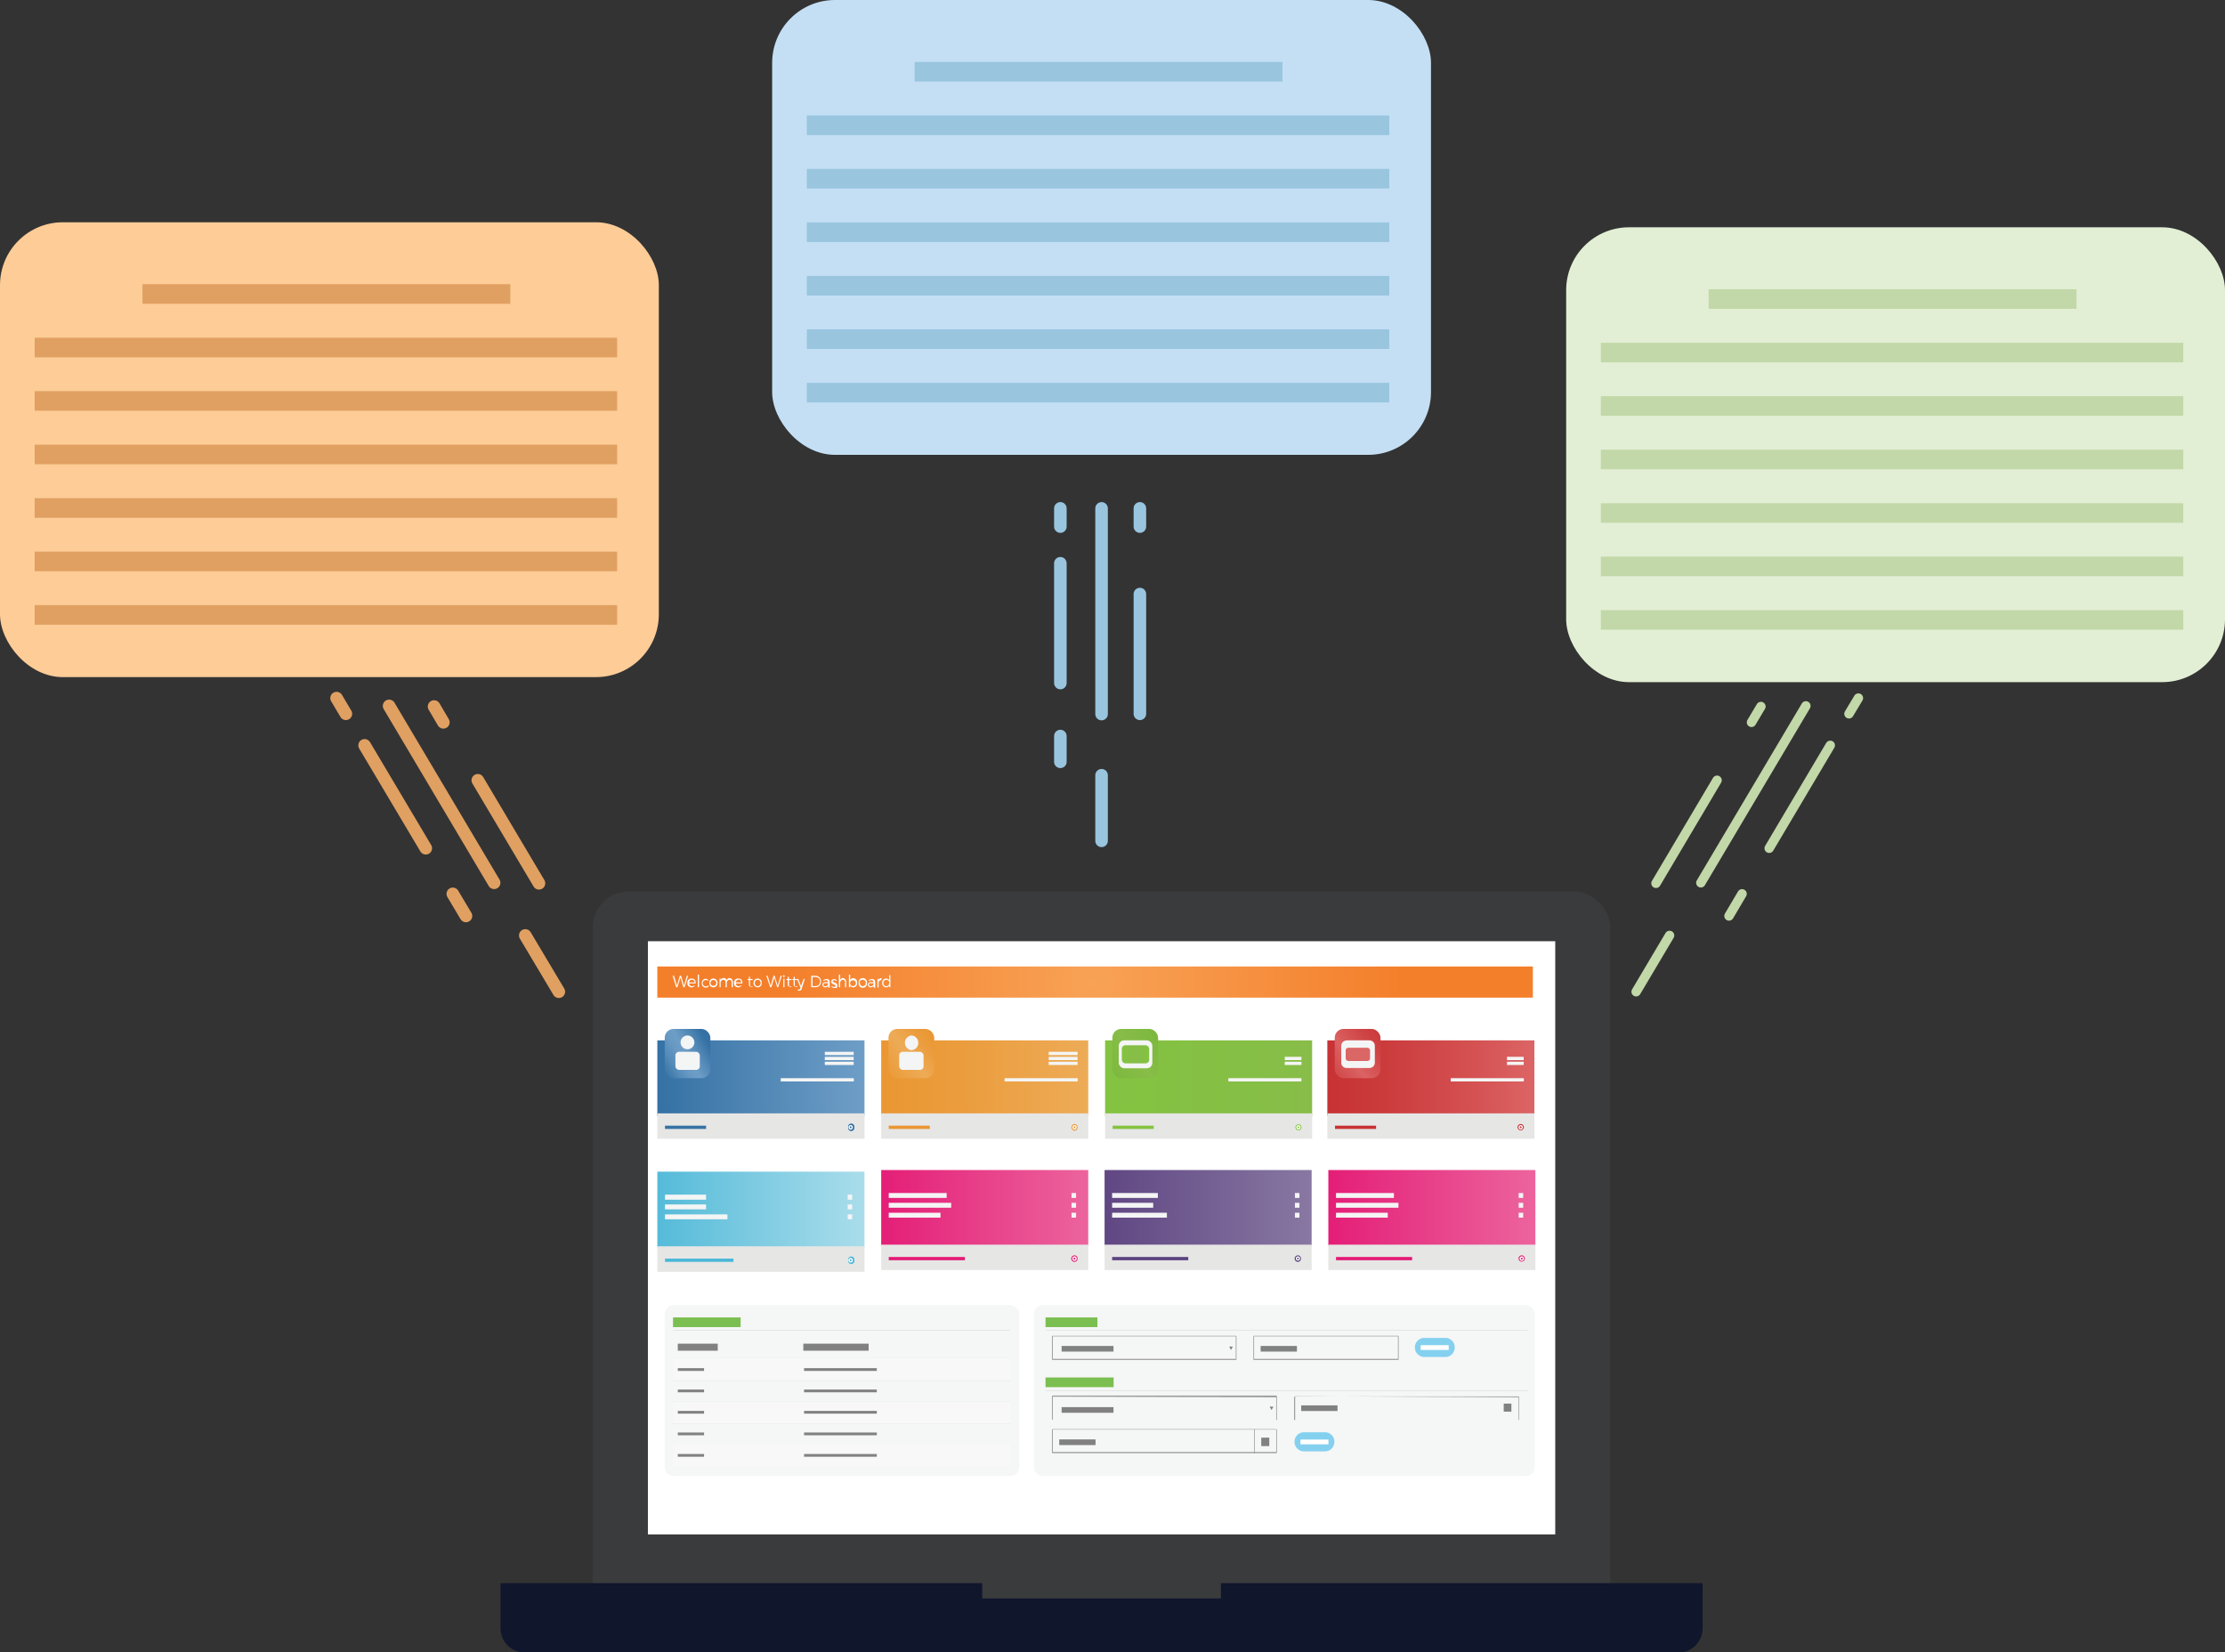 <svg xmlns="http://www.w3.org/2000/svg" xmlns:xlink="http://www.w3.org/1999/xlink" viewBox="0 0 177.1 131.51"><rect x="0" y="0" width="177.1" height="131.51" fill="#333333" stroke="none"/><defs><style>.cls-1{fill:#3a3b3d;}.cls-2{fill:#fff;}.cls-3{fill:#10162c;}.cls-4{fill:url(#radial-gradient);}.cls-5{fill:url(#linear-gradient);}.cls-6{fill:#e6e6e5;}.cls-7{fill:url(#linear-gradient-2);}.cls-8{fill:#f4f5f5;}.cls-9{fill:#3672a4;}.cls-10,.cls-38,.cls-41,.cls-44{fill:none;stroke-miterlimit:10;}.cls-10{stroke:#fff;stroke-width:0.1px;}.cls-11{fill:url(#linear-gradient-3);}.cls-12{fill:#4bb8d7;}.cls-13{fill:url(#linear-gradient-4);}.cls-14{fill:#5b4380;}.cls-15{fill:url(#linear-gradient-5);}.cls-16{fill:#e31b74;}.cls-17{fill:url(#linear-gradient-6);}.cls-18{fill:url(#linear-gradient-7);}.cls-19{fill:url(#linear-gradient-8);}.cls-20{fill:#ea9633;}.cls-21{fill:url(#linear-gradient-9);}.cls-22{fill:url(#linear-gradient-10);}.cls-23{fill:url(#linear-gradient-11);}.cls-24{fill:#83c341;}.cls-25{fill:url(#linear-gradient-12);}.cls-26{fill:url(#linear-gradient-13);}.cls-27{fill:#db6666;}.cls-28{fill:#c83133;}.cls-29{opacity:0.93;}.cls-30{fill:#72ba44;}.cls-31{fill:#dcdcdc;}.cls-32{fill:#f7f8f9;}.cls-33{fill:#787878;}.cls-34{fill:#979797;}.cls-35{fill:#7bcdee;}.cls-36{fill:#c4dff4;}.cls-37{fill:#99c5df;}.cls-38{stroke:#99c5df;}.cls-38,.cls-41,.cls-44{stroke-linecap:round;}.cls-39{fill:#fdcc97;}.cls-40{fill:#e0a061;}.cls-41{stroke:#e0a061;}.cls-42{fill:#e2efd5;}.cls-43{fill:#c2d8a8;}.cls-44{stroke:#c2d8a8;stroke-width:0.75px;}</style><radialGradient id="radial-gradient" cx="71.94" cy="11.71" r="24.84" gradientTransform="translate(15.77 65.64) scale(0.99 1.07)" gradientUnits="userSpaceOnUse"><stop offset="0" stop-color="#f8a256"/><stop offset="1" stop-color="#f47f2b"/></radialGradient><linearGradient id="linear-gradient" x1="52.32" y1="85.81" x2="68.81" y2="85.81" gradientUnits="userSpaceOnUse"><stop offset="0" stop-color="#3571a4"/><stop offset="1" stop-color="#6e9ec7"/></linearGradient><linearGradient id="linear-gradient-2" x1="56.27" y1="82.96" x2="52.72" y2="85" gradientUnits="userSpaceOnUse"><stop offset="0" stop-color="#3571a4"/><stop offset="0.23" stop-color="#5389b7"/><stop offset="0.46" stop-color="#6e9ec7"/><stop offset="0.6" stop-color="#6899c3"/><stop offset="0.78" stop-color="#568cb9"/><stop offset="0.99" stop-color="#3a76a8"/><stop offset="1" stop-color="#3975a7"/></linearGradient><linearGradient id="linear-gradient-3" x1="52.32" y1="96.25" x2="68.81" y2="96.25" gradientUnits="userSpaceOnUse"><stop offset="0" stop-color="#55bbd9"/><stop offset="1" stop-color="#aaddeb"/></linearGradient><linearGradient id="linear-gradient-4" x1="87.92" y1="96.12" x2="104.4" y2="96.12" gradientUnits="userSpaceOnUse"><stop offset="0" stop-color="#604783"/><stop offset="1" stop-color="#8878a2"/></linearGradient><linearGradient id="linear-gradient-5" x1="105.73" y1="96.12" x2="122.22" y2="96.12" gradientUnits="userSpaceOnUse"><stop offset="0" stop-color="#e41e77"/><stop offset="1" stop-color="#ec649d"/></linearGradient><linearGradient id="linear-gradient-6" x1="70.14" y1="96.12" x2="86.62" y2="96.12" xlink:href="#linear-gradient-5"/><linearGradient id="linear-gradient-7" x1="70.14" y1="85.81" x2="86.62" y2="85.81" gradientUnits="userSpaceOnUse"><stop offset="0" stop-color="#ea9733"/><stop offset="0.35" stop-color="#eb9c3c"/><stop offset="0.92" stop-color="#eda953"/><stop offset="1" stop-color="#edab57"/></linearGradient><linearGradient id="linear-gradient-8" x1="74.27" y1="82.5" x2="70.61" y2="85.35" gradientUnits="userSpaceOnUse"><stop offset="0" stop-color="#ea9733"/><stop offset="0.18" stop-color="#eb9c3c"/><stop offset="0.48" stop-color="#eda953"/><stop offset="0.52" stop-color="#edab57"/><stop offset="1" stop-color="#ec9b38"/></linearGradient><linearGradient id="linear-gradient-9" x1="87.96" y1="85.81" x2="104.44" y2="85.81" gradientUnits="userSpaceOnUse"><stop offset="0" stop-color="#83c341"/><stop offset="1" stop-color="#87bd48"/></linearGradient><linearGradient id="linear-gradient-10" x1="92.61" y1="82.19" x2="88.16" y2="85.46" gradientUnits="userSpaceOnUse"><stop offset="0" stop-color="#7bb73c"/><stop offset="0.41" stop-color="#84bb45"/><stop offset="0.52" stop-color="#87bd48"/><stop offset="1" stop-color="#7cb83d"/></linearGradient><linearGradient id="linear-gradient-11" x1="89.29" y1="83.91" x2="91.47" y2="83.91" gradientUnits="userSpaceOnUse"><stop offset="0" stop-color="#83c341"/><stop offset="0.52" stop-color="#87bd48"/><stop offset="1" stop-color="#83c341"/></linearGradient><linearGradient id="linear-gradient-12" x1="105.65" y1="85.81" x2="122.14" y2="85.81" gradientUnits="userSpaceOnUse"><stop offset="0" stop-color="#c83234"/><stop offset="0.27" stop-color="#cb3b3c"/><stop offset="0.72" stop-color="#d55253"/><stop offset="1" stop-color="#dc6565"/></linearGradient><linearGradient id="linear-gradient-13" x1="109.99" y1="82.35" x2="105.27" y2="86.01" gradientUnits="userSpaceOnUse"><stop offset="0" stop-color="#cb3a3b"/><stop offset="0.17" stop-color="#ce4344"/><stop offset="0.44" stop-color="#d85a5b"/><stop offset="0.52" stop-color="#db6364"/><stop offset="1" stop-color="#ca3839"/></linearGradient></defs><title>Asset 7</title><g id="Layer_2" data-name="Layer 2"><g id="Layer_1-2" data-name="Layer 1"><rect class="cls-1" x="47.19" y="70.96" width="80.98" height="60.54" rx="2.81" ry="2.81"/><rect class="cls-2" x="51.57" y="74.91" width="72.22" height="47.21"/><path class="cls-3" d="M133.59,126H97.18v1.22h-19V126H39.84v3.6a1.94,1.94,0,0,0,1.93,1.93h91.82a1.94,1.94,0,0,0,1.93-1.93V126Z"/><rect class="cls-4" x="52.32" y="76.92" width="69.69" height="2.48"/><path class="cls-2" d="M54.39,78.57l-.23-.77-.24.77h-.1l-.28-.91h.11l.23.79.23-.79h.1l.23.79.23-.79h.1l-.28.91Z"/><path class="cls-2" d="M55.37,78.27h-.52a.23.23,0,0,0,.23.22.28.28,0,0,0,.2-.08l0,.06a.31.31,0,0,1-.25.11.32.32,0,0,1-.32-.35.32.32,0,0,1,.32-.35C55.28,77.88,55.38,78,55.37,78.27Zm-.08-.08a.21.21,0,0,0-.21-.22.22.22,0,0,0-.23.22Z"/><path class="cls-2" d="M55.54,78.57v-1h.1v1Z"/><path class="cls-2" d="M56.37,78l0,.08a.26.26,0,0,0-.19-.08.25.25,0,0,0,0,.5.24.24,0,0,0,.2-.08l.05.06a.3.3,0,0,1-.26.12.32.32,0,0,1-.31-.35.32.32,0,0,1,.31-.35A.34.34,0,0,1,56.37,78Z"/><path class="cls-2" d="M57.11,78.23a.33.33,0,0,1-.33.35.32.32,0,0,1-.32-.35.32.32,0,0,1,.32-.35A.33.33,0,0,1,57.11,78.23Zm-.56,0a.23.23,0,1,0,.46,0,.23.23,0,1,0-.46,0Z"/><path class="cls-2" d="M58.33,78.15v.42h-.1v-.39c0-.13-.06-.2-.17-.2s-.21.11-.21.26v.33h-.1v-.39c0-.13-.06-.2-.18-.2a.23.23,0,0,0-.21.26v.33h-.09v-.68h.09V78a.25.25,0,0,1,.25-.16.23.23,0,0,1,.23.18.25.25,0,0,1,.25-.18C58.24,77.88,58.33,78,58.33,78.15Z"/><path class="cls-2" d="M59.09,78.27h-.52a.22.22,0,0,0,.23.22.3.3,0,0,0,.2-.08l0,.06a.33.33,0,0,1-.26.11.32.32,0,0,1-.32-.35.32.32,0,0,1,.32-.35C59,77.88,59.1,78,59.09,78.27ZM59,78.19a.2.2,0,0,0-.21-.22.22.22,0,0,0-.22.22Z"/><path class="cls-2" d="M59.91,78.53a.24.24,0,0,1-.14,0c-.1,0-.16-.06-.16-.2V78h-.1v-.08h.1v-.18h.09v.18h.2V78h-.2v.38c0,.08,0,.11.08.11a.23.23,0,0,0,.11,0Z"/><path class="cls-2" d="M60.63,78.23a.32.32,0,0,1-.32.35.33.33,0,0,1-.33-.35.33.33,0,0,1,.33-.35A.32.32,0,0,1,60.63,78.23Zm-.55,0a.23.23,0,0,0,.23.26.24.24,0,0,0,.23-.26.23.23,0,0,0-.23-.25A.23.23,0,0,0,60.08,78.23Z"/><path class="cls-2" d="M61.86,78.57l-.23-.77-.23.77h-.1L61,77.66h.1l.24.79.23-.79h.09l.24.79.23-.79h.1l-.29.91Z"/><path class="cls-2" d="M62.46,77.69a.07.07,0,0,1-.07.07.07.07,0,0,1,0-.14A.07.07,0,0,1,62.46,77.69Zm-.11.88v-.68h.09v.68Z"/><path class="cls-2" d="M63,78.53a.24.24,0,0,1-.14,0c-.1,0-.16-.06-.16-.2V78h-.1v-.08h.1v-.18h.09v.18H63V78h-.2v.38c0,.08,0,.11.08.11a.23.23,0,0,0,.11,0Z"/><path class="cls-2" d="M63.48,78.53a.3.3,0,0,1-.15,0c-.09,0-.16-.06-.16-.2V78h-.09v-.08h.09v-.18h.09v.18h.2V78h-.2v.38c0,.08,0,.11.09.11l.1,0Z"/><path class="cls-2" d="M63.82,78.67c0,.11-.11.17-.19.17a.19.19,0,0,1-.13,0l0-.09a.17.17,0,0,0,.1,0s.09,0,.11-.1l0-.06-.27-.68h.1l.22.57.2-.57h.1Z"/><path class="cls-2" d="M64.92,77.66a.44.44,0,0,1,.43.46.43.43,0,0,1-.44.45h-.34v-.91Zm-.25.82h.25a.36.36,0,0,0,0-.72h-.24Z"/><path class="cls-2" d="M65.91,78.47a.27.27,0,0,1-.23.11.21.21,0,0,1-.22-.21c0-.12.09-.2.24-.2h.21v0a.15.15,0,0,0-.17-.16.37.37,0,0,0-.21.08l0-.07a.44.44,0,0,1,.26-.1.22.22,0,0,1,.25.24v.45h-.1Zm0-.13v-.09h-.2c-.11,0-.16,0-.16.12s0,.12.15.12A.21.21,0,0,0,65.91,78.34Z"/><path class="cls-2" d="M66.59,78l0,.08a.27.27,0,0,0-.17-.06c-.07,0-.13,0-.13.09s.36.08.36.32-.11.2-.23.2a.36.36,0,0,1-.25-.1l0-.07a.3.3,0,0,0,.21.08c.08,0,.14,0,.14-.09s-.36-.09-.36-.33a.2.2,0,0,1,.22-.19A.35.35,0,0,1,66.59,78Z"/><path class="cls-2" d="M67.35,78.15v.42h-.09v-.39c0-.13-.07-.2-.18-.2s-.21.11-.21.26v.33h-.1v-1h.1V78a.24.24,0,0,1,.24-.16C67.27,77.88,67.35,78,67.35,78.15Z"/><path class="cls-2" d="M68.22,78.23a.31.31,0,0,1-.3.35.26.26,0,0,1-.25-.15v.14h-.1v-1h.1V78a.27.27,0,0,1,.24-.15A.32.32,0,0,1,68.22,78.23Zm-.1,0a.23.23,0,1,0-.22.25A.22.22,0,0,0,68.12,78.23Z"/><path class="cls-2" d="M69,78.23a.33.33,0,1,1-.65,0,.33.33,0,1,1,.65,0Zm-.55,0a.23.23,0,0,0,.23.26.24.24,0,0,0,.23-.26.23.23,0,0,0-.23-.25A.23.23,0,0,0,68.42,78.23Z"/><path class="cls-2" d="M69.53,78.47a.27.27,0,0,1-.23.11.21.21,0,0,1-.22-.21c0-.12.09-.2.24-.2h.21v0a.15.15,0,0,0-.17-.16.37.37,0,0,0-.21.08l0-.07a.45.45,0,0,1,.27-.1.22.22,0,0,1,.24.24v.45h-.1Zm0-.13v-.09h-.2c-.1,0-.16,0-.16.12s.06.12.15.12A.21.21,0,0,0,69.53,78.34Z"/><path class="cls-2" d="M69.93,78a.24.24,0,0,1,.23-.16V78a.22.22,0,0,0-.23.23v.36h-.09v-.68h.09Z"/><path class="cls-2" d="M70.87,78.57h-.09v-.14a.26.26,0,0,1-.25.15.32.32,0,0,1-.31-.35.32.32,0,0,1,.31-.35.28.28,0,0,1,.25.15v-.42h.09Zm-.09-.34a.23.23,0,0,0-.23-.25.23.23,0,0,0-.23.25.23.23,0,0,0,.23.26A.24.24,0,0,0,70.78,78.23Z"/><rect class="cls-5" x="52.32" y="82.8" width="16.49" height="6.01"/><rect class="cls-6" x="52.32" y="88.61" width="16.49" height="2.02"/><rect class="cls-7" x="52.91" y="81.89" width="3.63" height="3.92" rx="0.7" ry="0.7"/><path class="cls-8" d="M55.27,83a.55.55,0,1,1-.54-.59A.56.56,0,0,1,55.27,83Z"/><rect class="cls-8" x="53.76" y="83.71" width="1.94" height="1.44" rx="0.28" ry="0.28"/><rect class="cls-8" x="65.65" y="83.71" width="2.3" height="0.26"/><rect class="cls-8" x="65.65" y="84.11" width="2.3" height="0.26"/><rect class="cls-8" x="65.65" y="84.5" width="2.3" height="0.26"/><rect class="cls-8" x="62.14" y="85.81" width="5.82" height="0.26"/><rect class="cls-9" x="52.93" y="89.59" width="3.27" height="0.26"/><path class="cls-9" d="M68,89.72a.25.25,0,1,1-.49,0,.25.25,0,1,1,.49,0Z"/><path class="cls-10" d="M67.83,89.72a.12.12,0,0,1-.12.13.12.12,0,0,1-.12-.13.13.13,0,0,1,.12-.13A.12.12,0,0,1,67.83,89.72Z"/><rect class="cls-11" x="52.32" y="93.25" width="16.49" height="6.01"/><rect class="cls-6" x="52.32" y="99.19" width="16.49" height="2.03"/><rect class="cls-8" x="52.93" y="96.65" width="4.97" height="0.39"/><rect class="cls-8" x="52.93" y="95.86" width="3.27" height="0.39"/><rect class="cls-8" x="52.93" y="95.08" width="3.27" height="0.4"/><rect class="cls-8" x="67.47" y="96.65" width="0.36" height="0.39"/><rect class="cls-8" x="67.47" y="95.86" width="0.36" height="0.39"/><rect class="cls-8" x="67.47" y="95.08" width="0.36" height="0.4"/><rect class="cls-12" x="52.93" y="100.17" width="5.45" height="0.26"/><path class="cls-12" d="M68,100.3a.25.25,0,1,1-.49,0,.25.25,0,1,1,.49,0Z"/><path class="cls-10" d="M67.83,100.3a.12.12,0,0,1-.12.13.13.13,0,0,1,0-.26A.12.12,0,0,1,67.83,100.3Z"/><rect class="cls-13" x="87.92" y="93.12" width="16.48" height="6.01"/><rect class="cls-6" x="87.92" y="99.06" width="16.48" height="2.02"/><rect class="cls-8" x="88.52" y="96.52" width="4.36" height="0.39"/><rect class="cls-8" x="88.52" y="95.73" width="3.27" height="0.39"/><rect class="cls-8" x="88.52" y="94.95" width="3.64" height="0.39"/><rect class="cls-8" x="103.07" y="96.52" width="0.36" height="0.39"/><rect class="cls-8" x="103.07" y="95.73" width="0.36" height="0.39"/><rect class="cls-8" x="103.07" y="94.95" width="0.36" height="0.39"/><rect class="cls-14" x="88.52" y="100.04" width="6.06" height="0.26"/><path class="cls-14" d="M103.55,100.17a.25.25,0,0,1-.24.26.26.26,0,0,1,0-.52A.25.25,0,0,1,103.55,100.17Z"/><path class="cls-10" d="M103.43,100.17a.12.12,0,1,1-.12-.13A.12.12,0,0,1,103.43,100.17Z"/><rect class="cls-15" x="105.73" y="93.12" width="16.48" height="6.01"/><rect class="cls-6" x="105.73" y="99.06" width="16.48" height="2.02"/><rect class="cls-8" x="106.34" y="96.52" width="4.12" height="0.39"/><rect class="cls-8" x="106.34" y="95.73" width="4.97" height="0.39"/><rect class="cls-8" x="106.34" y="94.95" width="4.61" height="0.39"/><rect class="cls-8" x="120.88" y="96.52" width="0.36" height="0.39"/><rect class="cls-8" x="120.88" y="95.73" width="0.36" height="0.39"/><rect class="cls-8" x="120.88" y="94.95" width="0.36" height="0.39"/><rect class="cls-16" x="106.34" y="100.04" width="6.06" height="0.26"/><path class="cls-16" d="M121.37,100.17a.25.25,0,1,1-.24-.26A.25.25,0,0,1,121.37,100.17Z"/><path class="cls-10" d="M121.25,100.17a.13.13,0,0,1-.12.13.13.13,0,0,1,0-.26A.13.13,0,0,1,121.25,100.17Z"/><rect class="cls-17" x="70.14" y="93.12" width="16.48" height="6.01"/><rect class="cls-6" x="70.14" y="99.06" width="16.48" height="2.02"/><rect class="cls-8" x="70.74" y="96.52" width="4.12" height="0.39"/><rect class="cls-8" x="70.74" y="95.73" width="4.97" height="0.39"/><rect class="cls-8" x="70.74" y="94.95" width="4.61" height="0.39"/><rect class="cls-8" x="85.29" y="96.52" width="0.36" height="0.39"/><rect class="cls-8" x="85.29" y="95.73" width="0.36" height="0.39"/><rect class="cls-8" x="85.29" y="94.95" width="0.36" height="0.39"/><rect class="cls-16" x="70.74" y="100.04" width="6.06" height="0.26"/><path class="cls-16" d="M85.77,100.17a.25.25,0,0,1-.24.26.26.26,0,0,1,0-.52A.25.25,0,0,1,85.77,100.17Z"/><path class="cls-10" d="M85.65,100.17a.12.12,0,0,1-.12.13.13.13,0,0,1,0-.26A.12.12,0,0,1,85.65,100.17Z"/><rect class="cls-18" x="70.14" y="82.8" width="16.48" height="6.01"/><rect class="cls-6" x="70.14" y="88.61" width="16.48" height="2.02"/><rect class="cls-19" x="70.72" y="81.89" width="3.64" height="3.92" rx="0.7" ry="0.7"/><path class="cls-8" d="M73.09,83a.57.57,0,0,1-.55.58.59.59,0,0,1,0-1.17A.57.57,0,0,1,73.09,83Z"/><rect class="cls-8" x="71.57" y="83.71" width="1.94" height="1.44" rx="0.28" ry="0.28"/><rect class="cls-8" x="83.47" y="83.71" width="2.3" height="0.26"/><rect class="cls-8" x="83.47" y="84.11" width="2.3" height="0.26"/><rect class="cls-8" x="83.47" y="84.5" width="2.3" height="0.26"/><rect class="cls-8" x="79.96" y="85.81" width="5.82" height="0.26"/><rect class="cls-20" x="70.74" y="89.59" width="3.27" height="0.26"/><path class="cls-20" d="M85.77,89.72a.25.25,0,0,1-.24.27.26.26,0,0,1-.24-.27.25.25,0,0,1,.24-.26A.25.25,0,0,1,85.77,89.72Z"/><path class="cls-10" d="M85.65,89.72a.12.12,0,0,1-.12.13.12.12,0,0,1-.12-.13.13.13,0,0,1,.12-.13A.12.12,0,0,1,85.65,89.72Z"/><rect class="cls-21" x="87.96" y="82.8" width="16.48" height="6.01"/><rect class="cls-6" x="87.96" y="88.61" width="16.48" height="2.02"/><rect class="cls-22" x="88.54" y="81.89" width="3.64" height="3.92" rx="0.7" ry="0.7"/><rect class="cls-8" x="89.05" y="82.8" width="2.67" height="2.22" rx="0.43" ry="0.43"/><rect class="cls-23" x="89.29" y="83.19" width="2.18" height="1.44" rx="0.28" ry="0.28"/><rect class="cls-8" x="102.26" y="84.11" width="1.33" height="0.26"/><rect class="cls-8" x="102.26" y="84.5" width="1.33" height="0.26"/><rect class="cls-8" x="97.77" y="85.81" width="5.82" height="0.26"/><rect class="cls-24" x="88.56" y="89.59" width="3.27" height="0.26"/><path class="cls-24" d="M103.59,89.72a.24.24,0,1,1-.48,0,.24.24,0,1,1,.48,0Z"/><path class="cls-10" d="M103.47,89.72a.12.12,0,1,1-.24,0,.12.12,0,1,1,.24,0Z"/><rect class="cls-25" x="105.65" y="82.8" width="16.48" height="6.01"/><rect class="cls-6" x="105.65" y="88.61" width="16.48" height="2.02"/><rect class="cls-26" x="106.24" y="81.89" width="3.64" height="3.92" rx="0.7" ry="0.7"/><path class="cls-8" d="M107.17,82.8H109a.43.43,0,0,1,.43.43V84.6A.43.43,0,0,1,109,85h-1.82a.42.42,0,0,1-.42-.42V83.23a.42.42,0,0,1,.42-.42Z"/><rect class="cls-27" x="107.11" y="83.39" width="1.94" height="1.05" rx="0.2" ry="0.2"/><rect class="cls-8" x="119.95" y="84.11" width="1.33" height="0.26"/><rect class="cls-8" x="119.95" y="84.5" width="1.33" height="0.26"/><rect class="cls-8" x="115.47" y="85.81" width="5.82" height="0.26"/><rect class="cls-28" x="106.26" y="89.59" width="3.27" height="0.26"/><path class="cls-28" d="M121.29,89.72a.25.25,0,1,1-.24-.26A.25.25,0,0,1,121.29,89.72Z"/><path class="cls-10" d="M121.16,89.72a.12.12,0,0,1-.11.13.13.13,0,0,1-.13-.13.13.13,0,0,1,.13-.13A.12.12,0,0,1,121.16,89.72Z"/><g class="cls-29"><path class="cls-8" d="M80.42,117.45H53.62a.7.7,0,0,1-.69-.72V104.62a.7.7,0,0,1,.69-.72h26.8a.7.7,0,0,1,.69.72v12.11A.7.7,0,0,1,80.42,117.45Z"/><path class="cls-8" d="M80.42,117.47H53.62a.73.73,0,0,1-.71-.74V104.62a.73.73,0,0,1,.71-.74h26.8a.73.73,0,0,1,.71.74v12.11A.73.73,0,0,1,80.42,117.47Zm-26.8-13.55a.68.68,0,0,0-.67.7v12.11a.68.68,0,0,0,.67.7h26.8a.68.68,0,0,0,.67-.7V104.62a.68.68,0,0,0-.67-.7Z"/><path class="cls-8" d="M121.46,117.45H83a.7.7,0,0,1-.69-.72V104.62a.7.7,0,0,1,.69-.72h38.45a.7.7,0,0,1,.69.72v12.11A.7.7,0,0,1,121.46,117.45Z"/><path class="cls-8" d="M121.46,117.47H83a.72.72,0,0,1-.7-.74V104.62a.72.72,0,0,1,.7-.74h38.45a.73.73,0,0,1,.71.74v12.11A.73.73,0,0,1,121.46,117.47ZM83,103.92a.68.68,0,0,0-.67.7v12.11a.68.68,0,0,0,.67.7h38.45a.68.68,0,0,0,.67-.7V104.62a.68.68,0,0,0-.67-.7Z"/><rect class="cls-30" x="53.57" y="104.85" width="5.38" height="0.77"/><rect class="cls-30" x="83.22" y="104.85" width="4.13" height="0.77"/><rect class="cls-30" x="83.22" y="109.63" width="5.42" height="0.77"/><rect class="cls-31" x="53.57" y="105.85" width="26.85" height="0.05"/><rect class="cls-31" x="83.22" y="105.85" width="38.38" height="0.05"/><rect class="cls-31" x="83.22" y="110.65" width="38.38" height="0.05"/><rect class="cls-31" x="53.57" y="108.09" width="26.85" height="0.05"/><rect class="cls-31" x="53.57" y="109.84" width="26.85" height="0.05"/><rect class="cls-31" x="53.57" y="111.51" width="26.85" height="0.05"/><rect class="cls-31" x="53.57" y="113.25" width="26.85" height="0.05"/><rect class="cls-31" x="53.57" y="114.99" width="26.85" height="0.05"/><rect class="cls-32" x="53.57" y="108.11" width="26.85" height="1.75"/><rect class="cls-32" x="53.57" y="111.53" width="26.85" height="1.75"/><rect class="cls-32" x="53.57" y="114.95" width="26.85" height="1.75"/><rect class="cls-33" x="53.95" y="106.94" width="3.18" height="0.56"/><rect class="cls-33" x="63.94" y="106.94" width="5.2" height="0.56"/><rect class="cls-33" x="53.95" y="108.89" width="2.09" height="0.22"/><rect class="cls-33" x="53.95" y="110.59" width="2.09" height="0.22"/><rect class="cls-33" x="53.95" y="112.29" width="2.09" height="0.22"/><rect class="cls-33" x="53.95" y="114.01" width="2.09" height="0.22"/><rect class="cls-33" x="53.95" y="115.72" width="2.09" height="0.22"/><rect class="cls-33" x="64" y="108.89" width="5.79" height="0.22"/><rect class="cls-33" x="64" y="110.59" width="5.79" height="0.22"/><rect class="cls-33" x="64" y="112.29" width="5.79" height="0.22"/><rect class="cls-33" x="64" y="114.01" width="5.79" height="0.22"/><rect class="cls-33" x="64" y="115.72" width="5.79" height="0.22"/><path class="cls-34" d="M98.36,108.24H83.8a.07.07,0,0,1-.07-.07v-1.79a.07.07,0,0,1,.07-.07H98.36a.07.07,0,0,1,.06.07v1.79A.07.07,0,0,1,98.36,108.24ZM83.8,106.36l0,0v1.79a0,0,0,0,0,0,0H98.36a0,0,0,0,0,0,0v-1.79a0,0,0,0,0,0,0Z"/><path class="cls-34" d="M101.58,113H83.8a.07.07,0,0,1-.07-.07v-1.79a.07.07,0,0,1,.07-.07h17.78a.07.07,0,0,1,.06.07V113A.07.07,0,0,1,101.58,113ZM83.8,111.16a0,0,0,0,0,0,0V113a0,0,0,0,0,0,0h17.78a0,0,0,0,0,0,0v-1.79a0,0,0,0,0,0,0Z"/><path class="cls-34" d="M101.58,115.66H83.8a.07.07,0,0,1-.07-.07v-1.78a.07.07,0,0,1,.07-.07h17.78a.07.07,0,0,1,.06.07v1.78A.07.07,0,0,1,101.58,115.66ZM83.8,113.78s0,0,0,0v1.78l0,0h17.78a0,0,0,0,0,0,0v-1.78s0,0,0,0Z"/><path class="cls-34" d="M120.87,113H103.09A.07.07,0,0,1,103,113v-1.79a.07.07,0,0,1,.07-.07h17.78a.07.07,0,0,1,.07.07V113A.07.07,0,0,1,120.87,113Zm-17.78-1.88a0,0,0,0,0,0,0V113a0,0,0,0,0,0,0h17.78a0,0,0,0,0,0,0v-1.79a0,0,0,0,0,0,0Z"/><path class="cls-34" d="M111.27,108.24H99.82a.07.07,0,0,1-.06-.07v-1.79a.07.07,0,0,1,.06-.07h11.45a.07.07,0,0,1,.06.07v1.79A.07.07,0,0,1,111.27,108.24Zm-11.45-1.88,0,0v1.79a0,0,0,0,0,0,0h11.45a0,0,0,0,0,0,0v-1.79a0,0,0,0,0,0,0Z"/><rect class="cls-33" x="84.5" y="107.12" width="4.13" height="0.45"/><rect class="cls-33" x="84.5" y="111.99" width="4.13" height="0.45"/><rect class="cls-33" x="100.34" y="107.12" width="2.89" height="0.45"/><rect class="cls-33" x="103.57" y="111.85" width="2.89" height="0.45"/><rect class="cls-33" x="84.31" y="114.56" width="2.89" height="0.45"/><rect class="cls-33" x="99.84" y="113.76" width="0.04" height="1.88"/><rect class="cls-33" x="100.39" y="114.42" width="0.64" height="0.67"/><rect class="cls-33" x="119.69" y="111.71" width="0.61" height="0.64"/><polygon class="cls-33" points="101.21 112.22 101.36 111.95 101.06 111.95 101.21 112.22"/><polygon class="cls-33" points="97.98 107.44 98.13 107.17 97.84 107.17 97.98 107.44"/><path class="cls-35" d="M115.06,108h-1.71a.75.75,0,0,1-.73-.76h0a.75.75,0,0,1,.73-.76h1.71a.75.75,0,0,1,.73.76h0A.75.75,0,0,1,115.06,108Z"/><rect class="cls-2" x="113.08" y="107.06" width="2.23" height="0.38"/><path class="cls-35" d="M105.48,115.51h-1.71a.75.75,0,0,1-.73-.76h0a.75.75,0,0,1,.73-.76h1.71a.75.75,0,0,1,.73.76h0A.75.75,0,0,1,105.48,115.51Z"/><rect class="cls-2" x="103.51" y="114.57" width="2.23" height="0.38"/></g><rect class="cls-36" x="61.46" width="52.44" height="36.2" rx="5" ry="5"/><rect class="cls-37" x="72.8" y="4.93" width="29.28" height="1.56"/><rect class="cls-37" x="64.22" y="9.19" width="46.36" height="1.56"/><rect class="cls-37" x="64.22" y="13.44" width="46.36" height="1.56"/><rect class="cls-37" x="64.22" y="17.7" width="46.36" height="1.56"/><rect class="cls-37" x="64.22" y="21.96" width="46.36" height="1.56"/><rect class="cls-37" x="64.22" y="26.21" width="46.36" height="1.56"/><rect class="cls-37" x="64.22" y="30.47" width="46.36" height="1.56"/><line class="cls-38" x1="87.68" y1="56.83" x2="87.68" y2="40.46"/><line class="cls-38" x1="87.68" y1="66.92" x2="87.68" y2="61.7"/><line class="cls-38" x1="90.73" y1="41.91" x2="90.73" y2="40.46"/><line class="cls-38" x1="90.73" y1="56.81" x2="90.73" y2="47.28"/><line class="cls-38" x1="84.4" y1="41.91" x2="84.4" y2="40.46"/><line class="cls-38" x1="84.4" y1="60.63" x2="84.4" y2="58.58"/><line class="cls-38" x1="84.4" y1="54.36" x2="84.4" y2="44.83"/><rect class="cls-39" y="17.69" width="52.44" height="36.2" rx="5" ry="5"/><rect class="cls-40" x="11.34" y="22.62" width="29.28" height="1.56"/><rect class="cls-40" x="2.76" y="26.88" width="46.36" height="1.56"/><rect class="cls-40" x="2.76" y="31.13" width="46.36" height="1.56"/><rect class="cls-40" x="2.76" y="35.39" width="46.36" height="1.56"/><rect class="cls-40" x="2.76" y="39.65" width="46.36" height="1.56"/><rect class="cls-40" x="2.76" y="43.9" width="46.36" height="1.56"/><rect class="cls-40" x="2.76" y="48.16" width="46.36" height="1.56"/><line class="cls-41" x1="39.33" y1="70.26" x2="30.97" y2="56.18"/><line class="cls-41" x1="44.48" y1="78.93" x2="41.81" y2="74.45"/><line class="cls-41" x1="35.29" y1="57.49" x2="34.55" y2="56.23"/><line class="cls-41" x1="42.9" y1="70.3" x2="38.03" y2="62.1"/><line class="cls-41" x1="27.53" y1="56.81" x2="26.79" y2="55.56"/><line class="cls-41" x1="37.09" y1="72.9" x2="36.04" y2="71.14"/><line class="cls-41" x1="33.89" y1="67.51" x2="29.02" y2="59.32"/><rect class="cls-42" x="124.66" y="18.09" width="52.44" height="36.2" rx="5" ry="5"/><rect class="cls-43" x="136" y="23.02" width="29.28" height="1.56"/><rect class="cls-43" x="127.42" y="27.28" width="46.36" height="1.56"/><rect class="cls-43" x="127.42" y="31.53" width="46.36" height="1.56"/><rect class="cls-43" x="127.42" y="35.79" width="46.36" height="1.56"/><rect class="cls-43" x="127.42" y="40.05" width="46.36" height="1.56"/><rect class="cls-43" x="127.42" y="44.3" width="46.36" height="1.56"/><rect class="cls-43" x="127.42" y="48.56" width="46.36" height="1.56"/><line class="cls-44" x1="135.38" y1="70.26" x2="143.74" y2="56.18"/><line class="cls-44" x1="130.23" y1="78.93" x2="132.89" y2="74.45"/><line class="cls-44" x1="139.41" y1="57.49" x2="140.16" y2="56.23"/><line class="cls-44" x1="131.81" y1="70.3" x2="136.67" y2="62.1"/><line class="cls-44" x1="147.17" y1="56.81" x2="147.92" y2="55.56"/><line class="cls-44" x1="137.62" y1="72.9" x2="138.66" y2="71.14"/><line class="cls-44" x1="140.82" y1="67.51" x2="145.68" y2="59.32"/></g></g></svg>